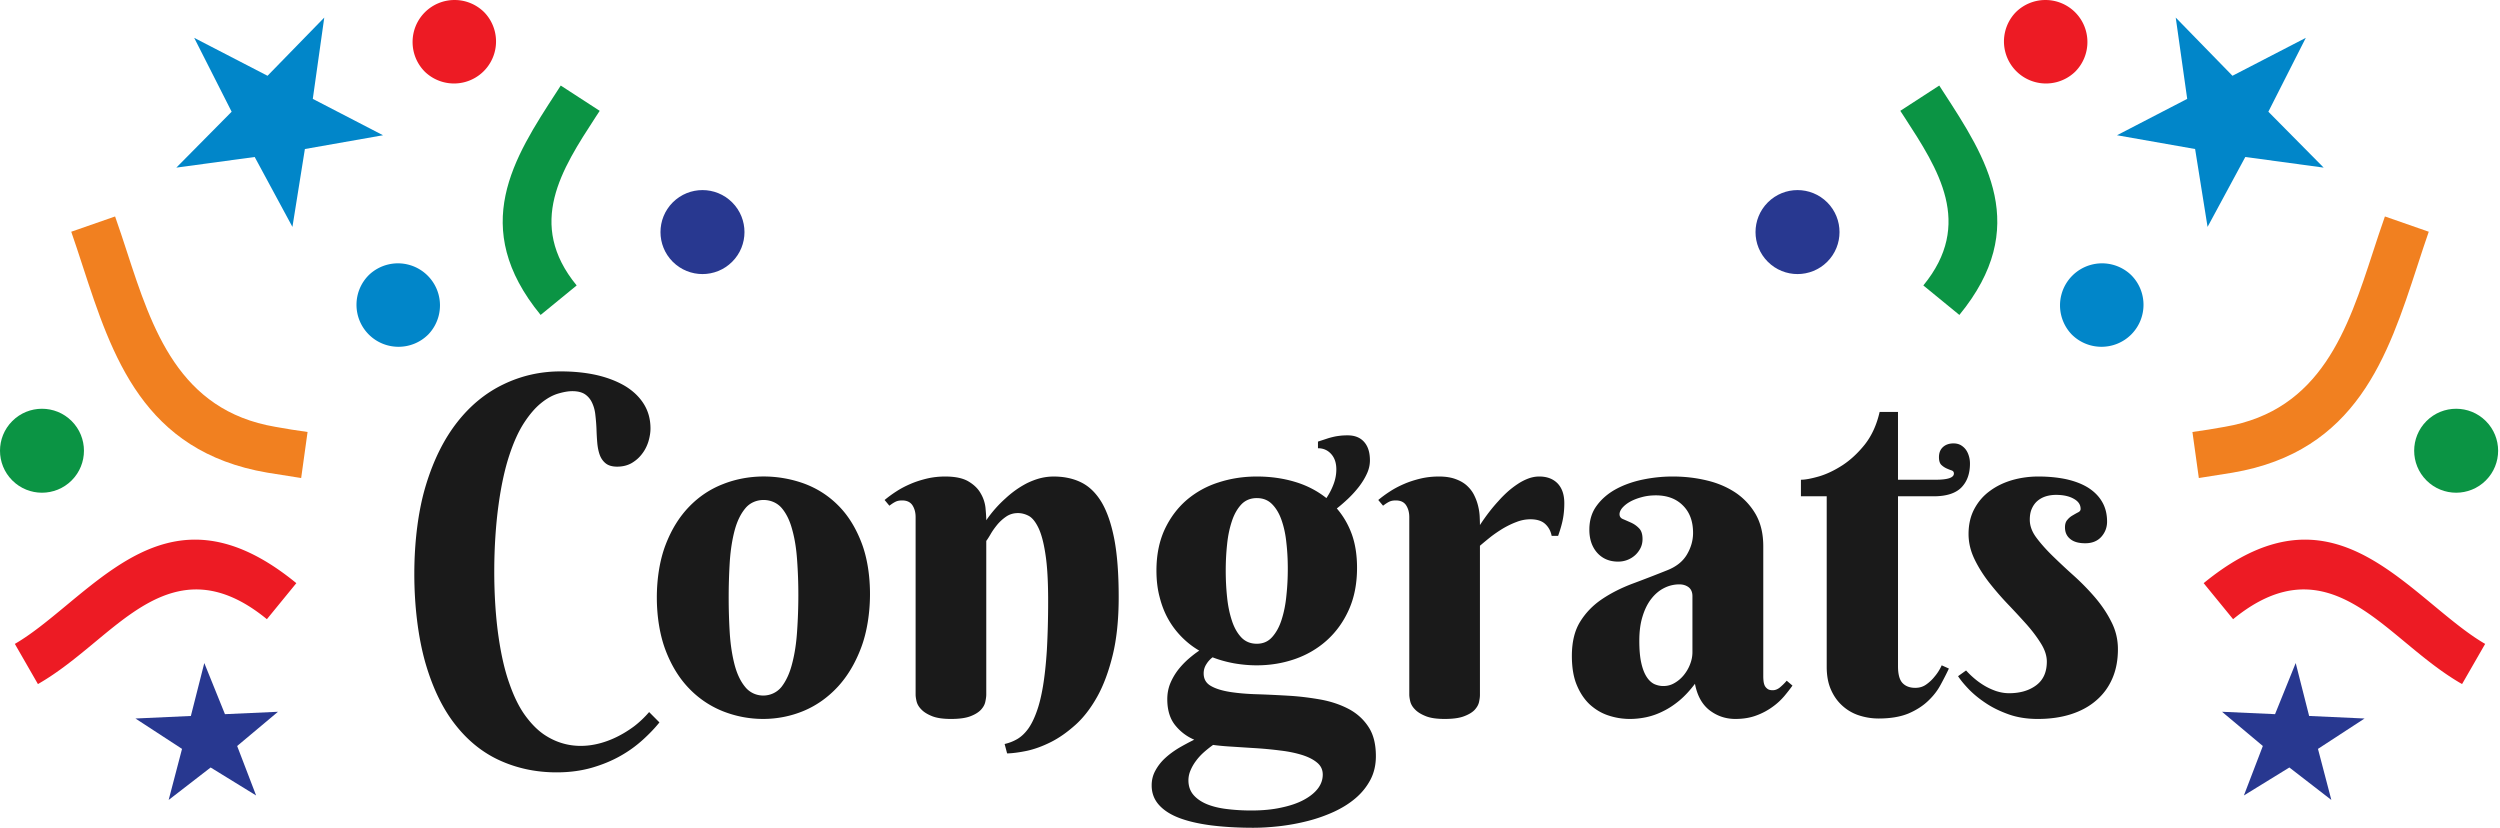 <svg xmlns="http://www.w3.org/2000/svg" shape-rendering="geometricPrecision" text-rendering="geometricPrecision" image-rendering="optimizeQuality" fill-rule="evenodd" clip-rule="evenodd" viewBox="0 0 512 169.53"><path fill="#1A1A1A" fill-rule="nonzero" d="M117.2 80.11c-.85 0-1.83.18-2.97.52-1.13.35-2.28.99-3.46 1.96-1.17.95-2.33 2.3-3.45 4.02-1.13 1.74-2.14 3.97-3.04 6.72-.9 2.75-1.63 6.08-2.17 10-1.15 8.27-1.21 18.87 0 27.14.54 3.73 1.28 6.92 2.22 9.54.91 2.62 1.97 4.77 3.16 6.43 1.21 1.67 2.46 2.96 3.78 3.89 6.05 4.2 13.13 2.48 18.59-1.58 1.11-.85 2.14-1.83 3.08-2.92l2.11 2.12c-.93 1.16-2.07 2.35-3.39 3.55a24.98 24.98 0 0 1-4.58 3.3c-1.76 1-3.7 1.8-5.87 2.43-2.17.62-4.57.95-7.21.95-4.11 0-7.94-.79-11.48-2.37-3.52-1.57-6.6-4-9.22-7.33-2.63-3.31-4.68-7.56-6.18-12.73-3-10.51-3.09-26 .13-36.47 1.56-5.11 3.7-9.39 6.4-12.83 2.7-3.44 5.87-6.03 9.52-7.77 3.65-1.75 7.52-2.62 11.64-2.62 2.73 0 5.21.26 7.46.77 2.25.53 4.18 1.29 5.82 2.27 1.62 1 2.89 2.22 3.79 3.68.89 1.45 1.34 3.1 1.34 4.97 0 .84-.15 1.74-.42 2.65-.29.94-.72 1.79-1.3 2.54-.58.78-1.29 1.4-2.14 1.9-.85.48-1.83.73-2.98.73-.99 0-1.78-.23-2.33-.67-.54-.43-.95-1.01-1.22-1.73-.26-.72-.43-1.56-.51-2.48-.08-.93-.13-1.88-.16-2.84-.04-.98-.12-1.93-.23-2.87-.09-.91-.32-1.75-.66-2.47-.32-.71-.8-1.3-1.43-1.74-.63-.43-1.51-.66-2.64-.66zm19.12 31.45c1.19-3.1 2.78-5.67 4.78-7.75 1.99-2.07 4.31-3.63 6.96-4.66 5.26-2.09 11.27-2.04 16.58-.13 2.63.97 4.95 2.43 6.94 4.41 2 1.97 3.59 4.48 4.78 7.52 2.48 6.22 2.36 15.45 0 21.69-1.19 3.17-2.78 5.84-4.78 8.01-1.99 2.15-4.31 3.81-6.94 4.92-5.28 2.22-11.28 2.2-16.58.1a19.715 19.715 0 0 1-6.96-4.7c-2-2.07-3.59-4.66-4.78-7.77-2.39-6.25-2.41-15.38 0-21.64zm26.92 3.06c-.16-2.33-.5-4.42-1.02-6.24-.49-1.82-1.22-3.28-2.15-4.36-1.9-2.19-5.61-2.17-7.44.1-.95 1.14-1.68 2.65-2.18 4.52-.49 1.86-.83 4-.99 6.38-.3 4.9-.3 9.81 0 14.71.16 2.41.5 4.55.99 6.43.5 1.9 1.23 3.41 2.18 4.55 1.91 2.35 5.56 2.3 7.44-.06.93-1.21 1.66-2.77 2.15-4.71.52-1.95.86-4.15 1.02-6.59.34-4.86.36-9.88 0-14.73zm51.42 8.41c0-3.96-.18-7.13-.55-9.49-.35-2.38-.84-4.18-1.43-5.42-.6-1.24-1.25-2.06-1.98-2.46-.72-.38-1.46-.58-2.22-.58-.91 0-1.72.24-2.43.73-.7.48-1.31 1.04-1.83 1.67-.51.63-.96 1.25-1.32 1.88-.37.63-.67 1.11-.91 1.42v31.46c0 .42-.07.9-.2 1.5-.12.58-.43 1.12-.91 1.64-.49.51-1.21.96-2.17 1.32-.95.36-2.27.54-3.93.54-1.67 0-2.97-.19-3.94-.59-.96-.39-1.68-.85-2.18-1.39-.52-.53-.82-1.09-.95-1.65-.13-.56-.19-1.01-.19-1.37v-36.35c0-.92-.21-1.71-.63-2.38-.44-.68-1.14-1.02-2.14-1.02-.55 0-1 .09-1.37.28-.38.19-.78.46-1.23.8l-.98-1.17c.72-.6 1.52-1.19 2.42-1.77.89-.58 1.87-1.09 2.9-1.53 1.03-.45 2.15-.8 3.34-1.09 1.19-.28 2.44-.42 3.76-.42 2.05 0 3.64.34 4.76 1.01 1.14.68 1.96 1.48 2.49 2.43.55.93.87 1.91.99 2.94.09 1.02.16 1.88.16 2.58 1.15-1.68 2.47-3.17 3.95-4.49.6-.56 1.27-1.11 2-1.64.74-.53 1.52-1.01 2.36-1.45.84-.41 1.7-.75 2.64-1.01.93-.24 1.88-.37 2.84-.37 2.14 0 4.04.4 5.68 1.22 1.65.82 3.04 2.19 4.18 4.1 1.12 1.92 1.99 4.46 2.59 7.61.59 3.15.88 7.07.88 11.75 0 4.55-.4 8.51-1.22 11.87-.82 3.36-1.88 6.22-3.2 8.58-1.32 2.35-2.81 4.28-4.47 5.76-1.67 1.49-3.34 2.67-5.05 3.52-1.69.84-3.31 1.43-4.87 1.77-1.56.32-2.89.5-4.04.53l-.51-1.93a9.24 9.24 0 0 0 2.62-1.03c.8-.48 1.53-1.17 2.19-2.07.66-.92 1.23-2.08 1.73-3.47.52-1.39.95-3.14 1.31-5.25.35-2.1.62-4.6.8-7.46.16-2.88.26-6.24.26-10.06zm22.18-6.18c0-3.2.57-5.99 1.68-8.41 1.12-2.39 2.62-4.4 4.5-6.03a18.73 18.73 0 0 1 6.54-3.61c2.49-.81 5.1-1.21 7.83-1.21 2.74 0 5.32.35 7.77 1.08 2.44.72 4.61 1.85 6.49 3.34.6-.9 1.1-1.86 1.47-2.86.38-1.01.56-2.01.56-3.02 0-1.32-.35-2.37-1.06-3.15-.71-.79-1.61-1.18-2.7-1.18v-1.36c.69-.23 1.3-.42 1.83-.6s1.03-.3 1.46-.4c.44-.1.89-.16 1.32-.21.44-.05.93-.07 1.47-.07 1.47 0 2.6.46 3.39 1.37.79.9 1.17 2.16 1.17 3.76 0 .94-.22 1.89-.66 2.8-.43.93-.99 1.82-1.65 2.67-.66.84-1.39 1.64-2.19 2.4-.8.75-1.56 1.41-2.28 1.97 1.31 1.52 2.34 3.27 3.07 5.28.72 2.01 1.07 4.31 1.07 6.88 0 3.23-.56 6.09-1.67 8.57-1.11 2.49-2.62 4.57-4.5 6.27-1.88 1.69-4.07 2.98-6.54 3.84-2.48.86-5.08 1.29-7.82 1.29-1.6 0-3.18-.15-4.71-.42-1.54-.29-2.99-.69-4.34-1.22-.5.37-.93.84-1.28 1.41-.37.57-.55 1.19-.55 1.89 0 1.15.5 2.02 1.51 2.58.99.57 2.33.97 4 1.23 1.66.25 3.54.41 5.65.46 2.1.07 4.26.18 6.48.31 2.21.14 4.37.42 6.48.8 2.1.4 3.98 1.05 5.64 1.93 1.67.9 3.01 2.12 4 3.65 1.02 1.54 1.51 3.54 1.51 5.98 0 1.8-.37 3.41-1.12 4.84-.76 1.43-1.77 2.69-3.04 3.77-1.27 1.09-2.75 2-4.42 2.78-1.69.77-3.46 1.4-5.34 1.88-1.87.48-3.76.83-5.69 1.06-1.93.22-3.78.34-5.53.34-3.2 0-6.1-.18-8.65-.5-2.56-.34-4.73-.84-6.53-1.53-1.79-.69-3.17-1.59-4.13-2.68-.98-1.11-1.47-2.43-1.47-3.96 0-1.11.25-2.12.76-3.04a9.79 9.79 0 0 1 1.99-2.55c.84-.78 1.77-1.45 2.8-2.08 1.05-.61 2.09-1.17 3.17-1.7-1.58-.68-2.88-1.68-3.94-3.01-1.05-1.33-1.58-3.09-1.58-5.29 0-1.16.21-2.24.61-3.23.41-.98.94-1.9 1.58-2.74.64-.82 1.35-1.57 2.12-2.25.78-.67 1.51-1.25 2.24-1.72-1.29-.75-2.48-1.67-3.56-2.76-1.07-1.08-2.01-2.3-2.78-3.67-.77-1.36-1.36-2.88-1.78-4.55-.44-1.65-.65-3.47-.65-5.42zm26.9-.37c0-1.83-.09-3.6-.29-5.32-.17-1.74-.51-3.26-.98-4.61-.46-1.35-1.11-2.45-1.93-3.28-.82-.84-1.86-1.26-3.15-1.26-1.28 0-2.35.44-3.17 1.3-.81.87-1.46 2-1.92 3.4-.47 1.4-.81 2.97-.99 4.76-.19 1.77-.28 3.57-.28 5.38 0 1.85.09 3.68.28 5.47.18 1.78.52 3.39.99 4.81.46 1.41 1.11 2.55 1.92 3.41.82.86 1.89 1.3 3.17 1.3 1.29 0 2.33-.45 3.15-1.37.82-.92 1.47-2.09 1.93-3.55.47-1.46.81-3.11.98-4.92.2-1.83.29-3.67.29-5.52zm7.16 42.16c0-1.01-.39-1.83-1.18-2.47-.78-.65-1.81-1.16-3.08-1.56-1.27-.39-2.72-.7-4.33-.89-1.62-.21-3.26-.37-4.92-.48-1.67-.1-3.29-.21-4.85-.31-1.58-.09-2.95-.21-4.1-.37-.66.47-1.3.98-1.92 1.53-.61.55-1.14 1.13-1.59 1.75a8.92 8.92 0 0 0-1.11 1.93 5.12 5.12 0 0 0-.43 2.04c0 1.2.35 2.19 1.04 3 .7.8 1.63 1.43 2.8 1.91 1.18.47 2.54.8 4.1.98 1.56.19 3.2.29 4.92.29 2.3 0 4.36-.19 6.18-.6 1.81-.38 3.36-.91 4.61-1.59 1.25-.67 2.22-1.46 2.88-2.33.66-.88.98-1.83.98-2.83zm32.19-51.11c1.19-1.82 2.46-3.48 3.81-4.94.56-.64 1.17-1.25 1.83-1.85.66-.59 1.35-1.12 2.06-1.59.71-.48 1.43-.85 2.19-1.14.75-.28 1.51-.42 2.26-.42 1.59 0 2.85.48 3.77 1.43.91.97 1.36 2.3 1.36 4.04 0 1.06-.08 2.09-.26 3.08-.17.99-.51 2.19-1.01 3.61h-1.32c-.19-.98-.62-1.79-1.31-2.43-.7-.65-1.71-.97-3.03-.97-.96 0-1.93.18-2.86.55-.95.35-1.86.8-2.77 1.33-.88.54-1.73 1.11-2.54 1.74-.8.64-1.52 1.24-2.18 1.8v30.57c0 .42-.07.9-.19 1.46-.13.56-.44 1.09-.92 1.61-.48.5-1.21.93-2.17 1.29-.95.36-2.27.54-3.93.54-1.67 0-2.97-.19-3.93-.59-.97-.39-1.69-.85-2.19-1.39-.52-.53-.82-1.09-.95-1.65-.13-.56-.19-1.01-.19-1.37v-36.35c0-.92-.21-1.71-.63-2.38-.43-.68-1.14-1.02-2.14-1.02-.54 0-1 .09-1.37.28-.38.19-.78.46-1.23.8l-.98-1.17c.72-.6 1.52-1.19 2.42-1.77.89-.58 1.87-1.09 2.9-1.53 1.03-.45 2.15-.8 3.34-1.09 1.19-.28 2.45-.42 3.77-.42 1.35 0 2.5.18 3.47.55.95.35 1.74.82 2.35 1.41.61.58 1.09 1.22 1.43 1.95.35.72.61 1.44.78 2.18.18.74.28 1.45.31 2.13.03.67.05 1.25.05 1.72zm43.52 14.55c0-.77-.25-1.38-.75-1.79-.52-.4-1.16-.61-1.93-.61-1.11 0-2.16.26-3.14.76-.99.5-1.86 1.24-2.62 2.22-.75.96-1.35 2.17-1.78 3.6-.45 1.43-.66 3.09-.66 4.97 0 1.81.13 3.33.4 4.52.26 1.19.63 2.13 1.08 2.84.45.71.98 1.21 1.57 1.5.6.27 1.22.41 1.88.41.82 0 1.6-.2 2.32-.64a6.77 6.77 0 0 0 1.88-1.62c.53-.66.97-1.4 1.27-2.21.32-.82.48-1.63.48-2.46v-11.49zm-7.49-20.63c-1.08 0-2.06.13-2.97.39-.9.24-1.69.56-2.35.93-.66.38-1.17.8-1.56 1.25-.37.45-.56.89-.56 1.29 0 .48.24.82.72 1.01.5.21 1.03.45 1.62.71.6.27 1.15.64 1.63 1.14.5.48.74 1.22.74 2.24 0 .65-.13 1.25-.4 1.81-.28.55-.63 1.03-1.08 1.45-.47.43-1 .76-1.61 1-.61.24-1.25.35-1.91.35-1.76 0-3.17-.59-4.26-1.78-1.08-1.21-1.63-2.79-1.63-4.76 0-1.92.5-3.56 1.51-4.92 1-1.37 2.32-2.5 3.93-3.38 1.62-.88 3.45-1.53 5.5-1.96 2.04-.42 4.08-.63 6.12-.63 2.45 0 4.78.27 7.01.81 2.24.53 4.2 1.38 5.92 2.53 1.7 1.16 3.07 2.64 4.1 4.43 1.01 1.8 1.53 3.95 1.53 6.51v26.61c0 .29.01.59.05.95.03.34.11.66.22.93.13.29.32.51.58.71.24.19.61.29 1.08.29.56 0 1.09-.23 1.57-.65.48-.41.92-.85 1.3-1.3l1.18 1c-.47.66-1.03 1.38-1.69 2.17-.68.79-1.46 1.53-2.41 2.2-.95.69-2.04 1.29-3.3 1.75-1.25.47-2.68.71-4.29.71-1.98 0-3.73-.59-5.28-1.77-1.52-1.17-2.54-2.99-3-5.43-1.02 1.35-2.06 2.48-3.14 3.39-1.08.9-2.18 1.64-3.33 2.2-1.12.57-2.26.98-3.4 1.23-1.15.25-2.3.38-3.46.38-1.51 0-2.98-.24-4.39-.71-1.42-.46-2.67-1.22-3.8-2.23-1.1-1.03-2-2.35-2.68-3.99-.68-1.62-1.01-3.62-1.01-5.98 0-2.86.57-5.19 1.7-7.01 1.13-1.83 2.62-3.36 4.45-4.6 1.84-1.24 3.93-2.3 6.26-3.18 2.35-.87 4.74-1.8 7.19-2.78 1.81-.73 3.15-1.79 3.98-3.22.84-1.43 1.24-2.89 1.24-4.41 0-2.33-.67-4.19-2.04-5.57-1.37-1.4-3.23-2.11-5.58-2.11zm49.59.19v34.81c0 1.66.32 2.82.95 3.46.62.64 1.49.96 2.58.96.86 0 1.61-.22 2.27-.7.66-.47 1.22-1 1.69-1.6.56-.65 1.06-1.43 1.46-2.31l1.47.66c-.47 1.01-1.03 2.1-1.68 3.3-.64 1.2-1.49 2.3-2.57 3.32-1.06 1.02-2.41 1.89-4.02 2.58-1.62.67-3.65 1.03-6.11 1.03-1.38 0-2.7-.21-3.97-.62a9.294 9.294 0 0 1-3.39-1.93c-1-.88-1.79-1.97-2.38-3.29-.6-1.32-.9-2.91-.9-4.76v-34.91h-5.28v-3.39c.89 0 2.11-.23 3.69-.68 1.56-.46 3.16-1.22 4.82-2.29 1.64-1.07 3.18-2.5 4.6-4.28 1.4-1.8 2.41-4 3.01-6.64h3.76v13.89h7.68c2.51 0 3.77-.42 3.77-1.27 0-.32-.15-.53-.47-.64-.31-.1-.66-.24-1.06-.42a3.79 3.79 0 0 1-1.06-.73c-.31-.32-.47-.83-.47-1.55 0-.89.27-1.58.82-2.08.55-.5 1.27-.75 2.16-.75.56 0 1.04.11 1.48.35.41.24.77.55 1.06.95.27.38.48.83.62 1.33.15.5.21 1.01.21 1.51 0 2.05-.58 3.67-1.75 4.88-1.19 1.2-3.07 1.81-5.68 1.81h-7.31zm32.37-.29c-.73 0-1.42.1-2.06.29-.65.2-1.21.5-1.72.92-.5.42-.89.96-1.18 1.61-.29.64-.42 1.4-.42 2.28 0 1.22.44 2.44 1.34 3.65.9 1.21 2.01 2.46 3.34 3.76 1.34 1.3 2.78 2.66 4.34 4.05 1.55 1.4 3 2.88 4.33 4.43 1.33 1.56 2.46 3.21 3.34 4.98.91 1.75 1.36 3.63 1.36 5.64 0 2.27-.39 4.28-1.16 6.03-.77 1.77-1.87 3.25-3.3 4.47-1.43 1.24-3.15 2.17-5.18 2.82-2.02.64-4.27.96-6.77.96-2.17 0-4.13-.3-5.88-.91-1.75-.62-3.33-1.37-4.68-2.27-1.37-.9-2.54-1.85-3.52-2.85-.97-1.01-1.72-1.91-2.25-2.73l1.64-1.17c.42.46.93.98 1.56 1.52.63.55 1.32 1.06 2.09 1.53.77.47 1.59.85 2.47 1.16.89.29 1.77.45 2.69.45 2.27 0 4.12-.55 5.56-1.63 1.45-1.09 2.17-2.7 2.17-4.84 0-1.19-.4-2.42-1.19-3.69-.78-1.27-1.76-2.58-2.95-3.93-1.21-1.35-2.5-2.75-3.88-4.19a61.368 61.368 0 0 1-3.86-4.47c-1.19-1.55-2.19-3.14-2.96-4.76-.78-1.64-1.19-3.33-1.19-5.1 0-1.98.41-3.7 1.21-5.18.8-1.48 1.86-2.7 3.2-3.66 1.33-.98 2.86-1.71 4.58-2.21 1.71-.48 3.47-.72 5.29-.72 2.11 0 4.02.19 5.76.56 1.72.39 3.2.95 4.44 1.72 1.23.78 2.2 1.74 2.87 2.9.68 1.16 1.02 2.51 1.02 4.05 0 1.19-.39 2.23-1.18 3.12-.79.87-1.88 1.32-3.29 1.32-1.35 0-2.38-.29-3.09-.89-.71-.58-1.06-1.36-1.06-2.38 0-.66.16-1.17.5-1.54.32-.39.69-.69 1.11-.92.4-.24.77-.45 1.09-.61.34-.17.5-.4.5-.69 0-.88-.47-1.57-1.42-2.09-.93-.53-2.15-.79-3.61-.79z"/><path fill="#F18020" fill-rule="nonzero" d="M497.41 47.46c-.71 2.03-1.53 4.52-2.35 7.05-6.03 18.46-12.39 37.96-37.81 42.29l-6.93 1.1-1.31-9.43 3.3-.49 3.33-.57c19.76-3.37 25.21-20.05 30.36-35.84.75-2.3 1.5-4.6 2.43-7.24l8.98 3.13zM23.57 44.33c.93 2.64 1.68 4.94 2.43 7.24 5.15 15.79 10.6 32.47 30.36 35.84l3.33.57 3.3.49-1.31 9.43-6.93-1.1c-25.42-4.33-31.78-23.83-37.81-42.29-.82-2.53-1.64-5.02-2.35-7.05l8.98-3.13z"/><path fill="#0B9444" fill-rule="nonzero" d="m397.16 17.52.83 1.29c8.83 13.57 18.03 27.7 3.29 45.69l-7.38-6.04c10.34-12.62 3.08-23.77-3.88-34.48l-.84-1.28 7.98-5.18z"/><circle fill="#0B9444" transform="scale(.461 .461) rotate(45 303.862 1417.254)" r="18.65"/><path fill="#283890" d="M374.22 41.45c3.35 3.36 3.35 8.81 0 12.16-3.37 3.36-8.81 3.36-12.17 0-3.36-3.35-3.36-8.8 0-12.16 3.36-3.36 8.8-3.36 12.17 0zm-236.44 0c-3.35 3.36-3.35 8.81 0 12.16 3.37 3.36 8.81 3.36 12.17 0 3.36-3.35 3.36-8.8 0-12.16-3.36-3.36-8.8-3.36-12.17 0zm346.48 105.7-9.54 6.22 2.74 10.46-8.6-6.65-9.31 5.73 3.88-10.13-8.36-7.01 10.86.49 4.23-10.47 2.75 10.84z"/><path fill="#0B9444" fill-rule="nonzero" d="m122.82 22.7-.84 1.28c-6.96 10.71-14.22 21.86-3.88 34.48l-7.38 6.04c-14.74-17.99-5.54-32.12 3.29-45.69l.83-1.29 7.98 5.18z"/><path fill="#ED1B24" d="M87.01 2.52c-3.35 3.36-3.35 8.81 0 12.17A8.607 8.607 0 0 0 99.18 2.52a8.607 8.607 0 0 0-12.17 0zM504.23 140.1c-4.26-2.44-8.03-5.57-11.83-8.72-9.98-8.28-20.19-16.74-35.06-4.57l-6.03-7.38c20.94-17.14 34.19-6.15 47.17 4.61 3.56 2.95 7.1 5.88 10.48 7.83l-4.73 8.23zM424.99 2.52c3.35 3.36 3.35 8.81 0 12.17a8.607 8.607 0 0 1-12.17-12.17 8.607 8.607 0 0 1 12.17 0zM3.04 131.87c3.38-1.95 6.92-4.88 10.48-7.83 12.98-10.76 26.23-21.75 47.17-4.61l-6.03 7.38c-14.87-12.17-25.08-3.71-35.06 4.57-3.8 3.15-7.57 6.28-11.83 8.72l-4.73-8.23z"/><path fill="#0186C9" d="M75.53 56.34c-3.36 3.36-3.36 8.8 0 12.17 3.36 3.35 8.81 3.35 12.17 0a8.607 8.607 0 0 0-12.17-12.17zm396.7-48.59-7.67 15.13 11.33 11.45-16.05-2.18-7.73 14.32-2.55-15.95-16-2.82 14.38-7.45-2.35-16.65 11.62 11.92 15.02-7.77zm-35.76 48.59c3.36 3.36 3.36 8.8 0 12.17-3.36 3.35-8.81 3.35-12.17 0a8.607 8.607 0 0 1 12.17-12.17zM39.77 7.75l7.67 15.13-11.33 11.45 16.05-2.18 7.73 14.32 2.55-15.95 16-2.82-14.38-7.45L66.41 3.6 54.79 15.52 39.77 7.75z"/><circle fill="#0B9444" transform="scale(-.461 .461) rotate(45 -251.037 77.609)" r="18.65"/><path fill="#283890" d="m27.74 147.15 9.54 6.22-2.74 10.46 8.6-6.65 9.31 5.73-3.88-10.13 8.36-7.01-10.86.49-4.23-10.47-2.75 10.84z"/></svg>